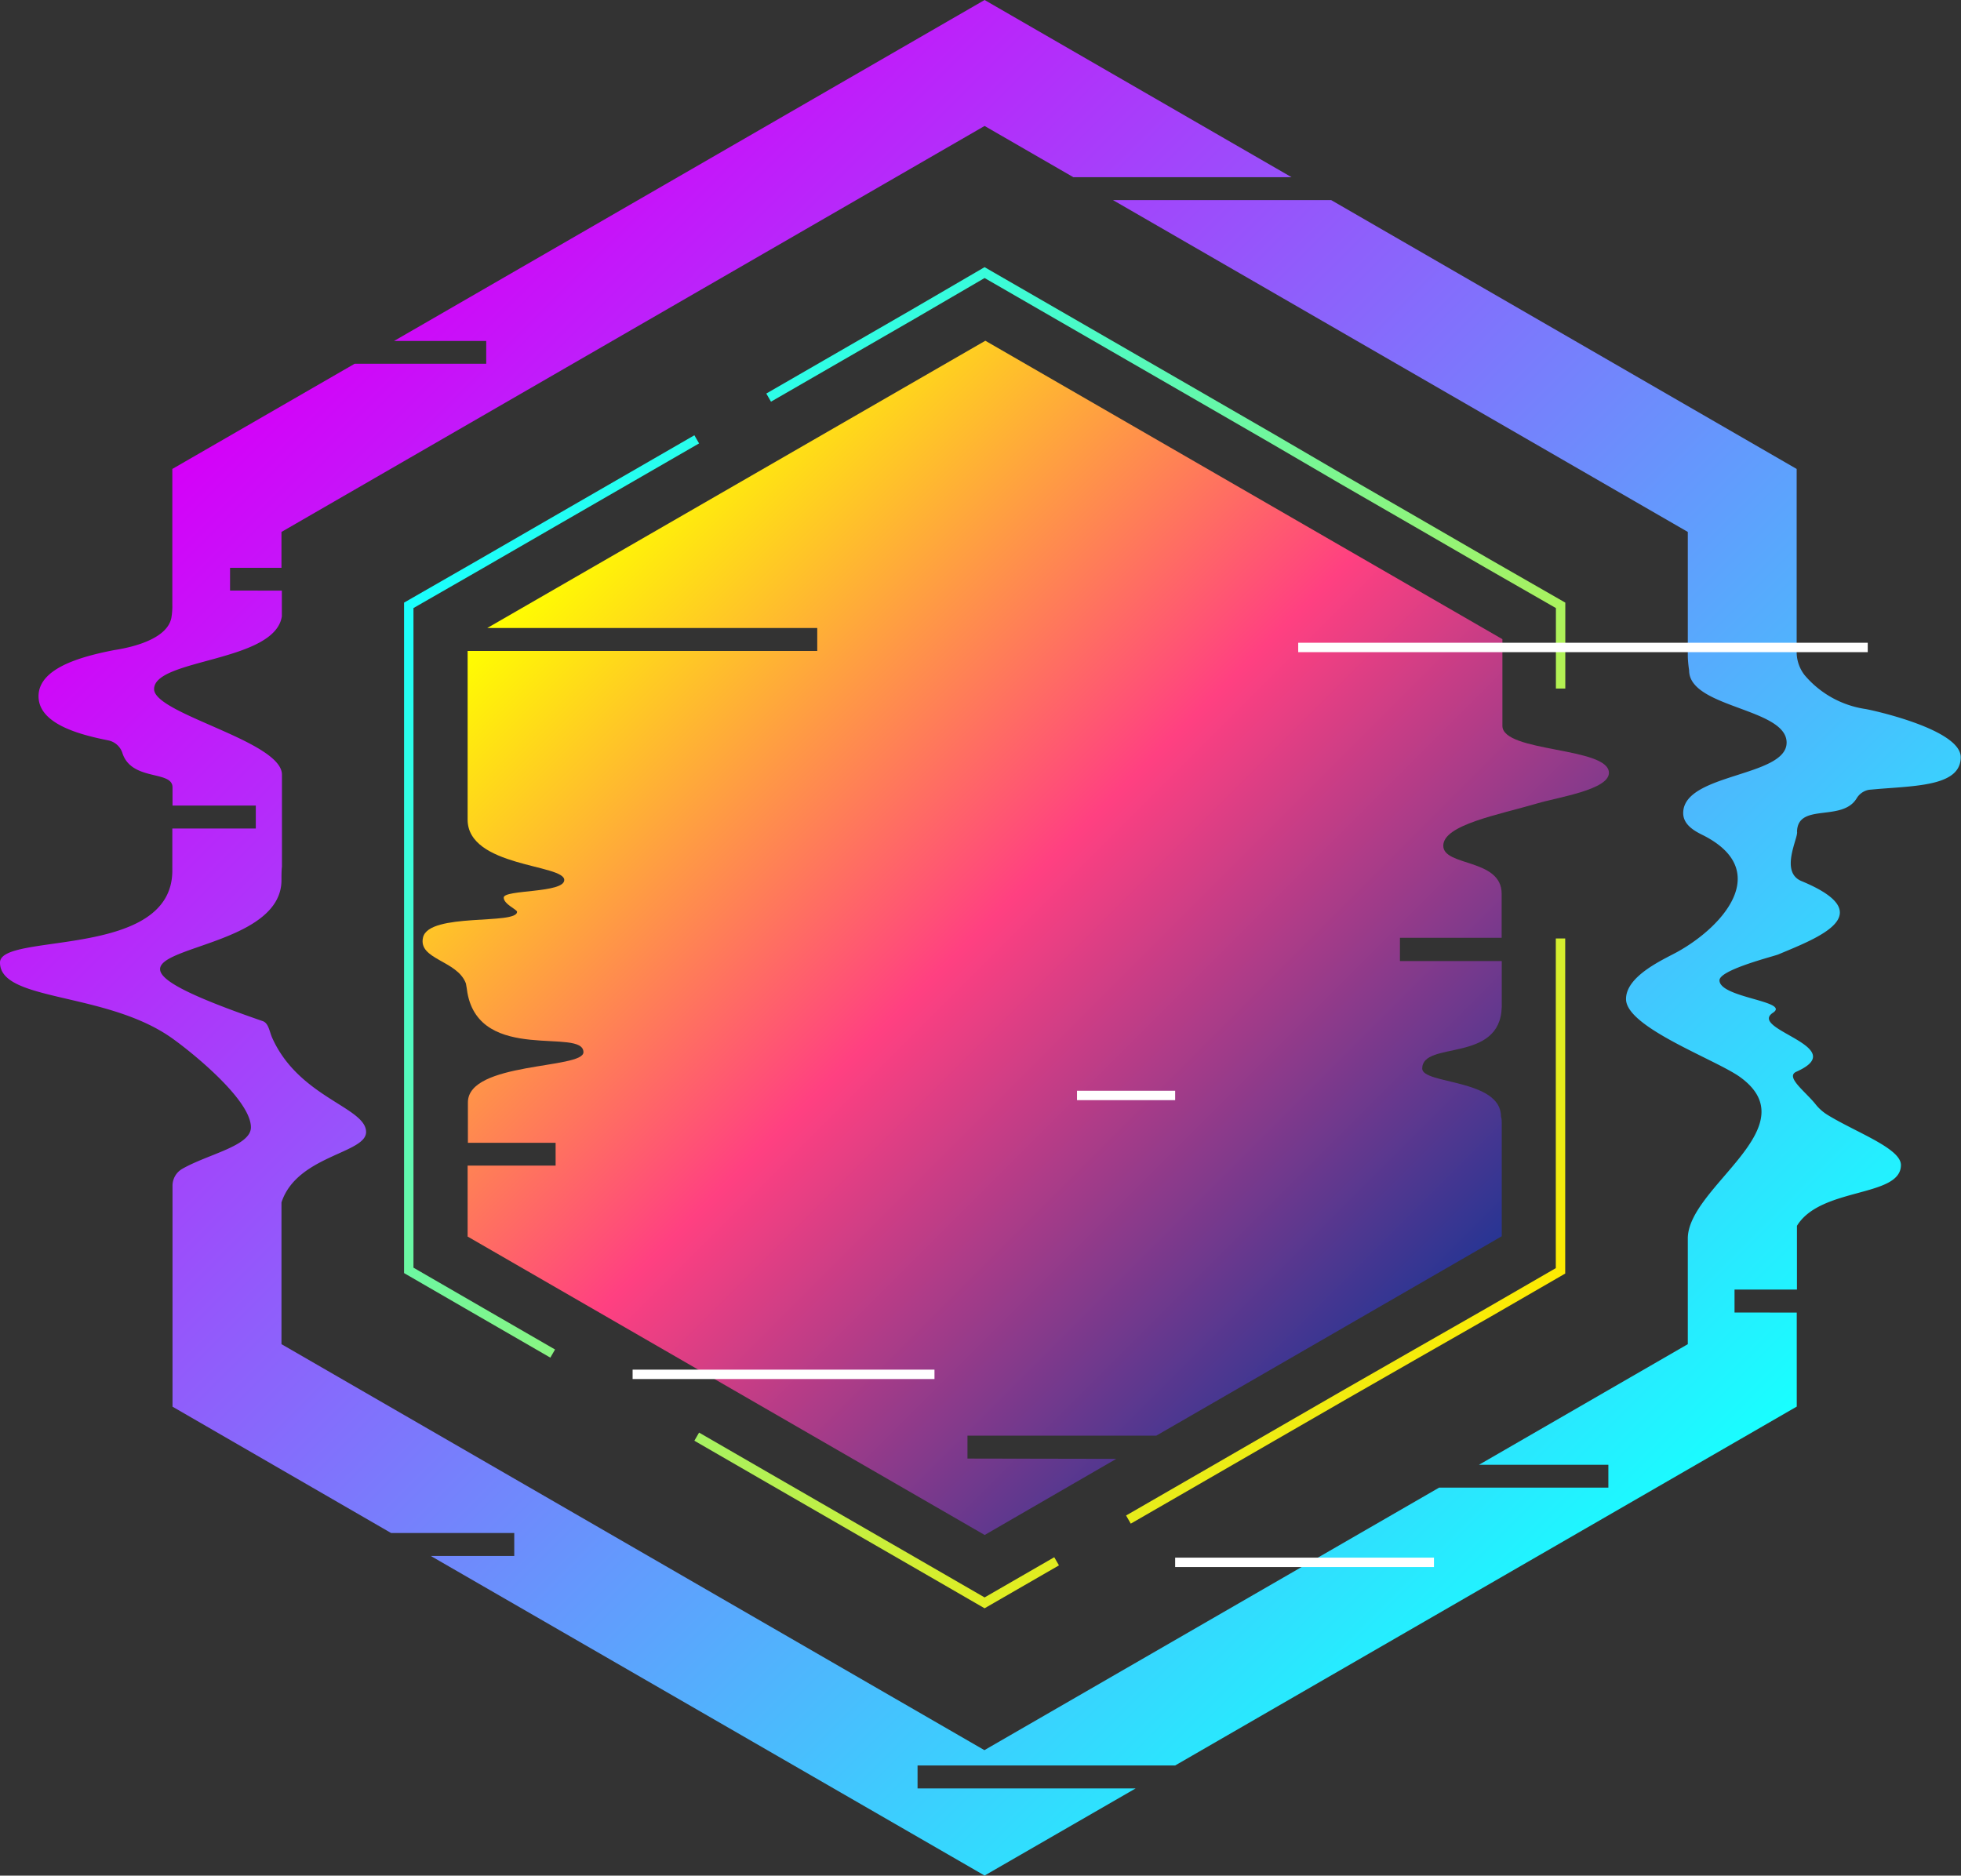 <svg
  xmlns="http://www.w3.org/2000/svg"
  xmlns:xlink="http://www.w3.org/1999/xlink"
  viewBox="0 0 208.59 199.54"
><rect x="0" y="0" width="208.59" height="199.54" fill="#333333" stroke="none"/><defs><style
    >.cls-1,.cls-4,.cls-5,.cls-6{fill:none;stroke-miterlimit:10;}.cls-1,.cls-4{strokeWidth:2px;}.cls-1{stroke:url(#linear-gradient);}.cls-2{fill:url(#linear-gradient-2);}.cls-3{fill:url(#linear-gradient-3);}.cls-4,.cls-5,.cls-6{stroke:#fff;}.cls-5{strokeWidth:3px;}.cls-6{strokeWidth:4px;}</style><linearGradient
      id="linear-gradient"
      x1="55.64"
      y1="50.67"
      x2="153.83"
      y2="148.87"
      gradientUnits="userSpaceOnUse"
    ><stop offset="0" stop-color="#18ffff" /><stop
        offset="1"
        stop-color="#ffea00"
      /></linearGradient><linearGradient
      id="linear-gradient-2"
      x1="61.8"
      y1="56.84"
      x2="148.11"
      y2="143.14"
      gradientUnits="userSpaceOnUse"
    ><stop offset="0" stop-color="#ff0" /><stop
        offset="0.49"
        stop-color="#ff4081"
      /><stop offset="1" stop-color="#283593" /></linearGradient><linearGradient
      id="linear-gradient-3"
      x1="36.59"
      y1="31.63"
      x2="172.88"
      y2="167.91"
      gradientUnits="userSpaceOnUse"
    ><stop offset="0" stop-color="#d500f9" /><stop
        offset="1"
        stop-color="#18ffff"
      /></linearGradient></defs><title>Asset 1</title><g
    id="Layer_2"
    data-name="Layer 2"
  ><g id="OBJECTS"><path
        class="cls-1"
        d="M89.42,37.88l7.66-4.42L104.73,29l7.66,4.42,7.66,4.42,7.66,4.42,7.65,4.42L143,51.14l7.66,4.42L158.33,60,166,64.4v8.85h0M81.76,42.3l7.66-4.42M58.79,144l-7.65-4.42-7.66-4.43V64.4L51.14,60l7.65-4.42,7.66-4.42,7.66-4.42m38.28,119.36-7.66,4.42-7.65-4.42-7.66-4.42-7.66-4.42-7.65-4.42m91.88-53v35.36l-7.66,4.43L150.68,144,143,148.4l-7.66,4.42-7.65,4.42-7.66,4.42"
      /><path
        class="cls-2"
        d="M102.91,155.17v-2.44H123l36.74-21.21v-12c0-.25,0-.49-.08-.74,0-4-8.38-3.42-8.38-5.1,0-3,8.31-.53,8.46-6.56v-4.88H148.91V99.77h10.82V96.31c0-.41,0-.82,0-1.23,0-3.77-6.21-2.88-6.21-5.11s5.93-3.3,10-4.5c2.21-.66,7.62-1.45,7.62-3.25,0-2.77-11.33-2.16-11.33-5,0-.24,0-.48,0-.72V68l-55-31.75L51.83,66.81h35.1v2.44H49.74V87.19c0,5.06,10.28,4.74,10.28,6.43,0,1.42-6.44,1-6.44,1.87,0,.7,1.42,1.27,1.42,1.51,0,1.42-9.36.06-10,2.72-.56,2.37,3.65,2.43,4.56,4.91.07.32.1.64.16,1,1.37,7.53,12.34,3.65,12.34,6.31,0,1.81-12.29,1-12.29,5.34,0,.3,0,.59,0,.88v3.42H59.1V124H49.74v7.55l55,31.75,14-8.1Z"
      /><path
        class="cls-3"
        d="M184.5,139.63v-2.44h6.64v-2.68c0-.46,0-3.63,0-4.1,2.53-4.15,11.06-3,11.06-6.47,0-1.78-4.82-3.49-7.82-5.34a4.91,4.91,0,0,1-1.21-1.06c-1.08-1.39-3.37-3-2.06-3.54,5.87-2.63-5.23-4.48-2.52-6.26,1.89-1.24-5.69-1.58-5.69-3.45,0-1.12,5.81-2.56,6.25-2.75,4.21-1.77,11-4.28,2.44-7.82-2.3-1-.28-4.61-.44-5.25.08-3.1,4.78-1,6.33-3.52a1.92,1.92,0,0,1,1.34-.93l1.14-.1c4.28-.33,8.6-.42,8.6-3.37s-9.39-5-10.12-5.12a10.48,10.48,0,0,1-6.48-3.6,4,4,0,0,1-.85-2.53h0V49.89L141.6,21.29H118.39l61.14,35.3V69.7c0,.53.06,1.07.14,1.62,0,4,10.37,4,10.37,7.68s-11,3.25-11,7.5c0,1.33,1.39,2,2.2,2.4,7.19,3.7,2.2,9.56-2.77,12.34-1.33.75-5.56,2.54-5.51,5.08.06,3,9.55,6.4,12.14,8.27,7.37,5.35-5.57,11.67-5.57,17.17,0,.52,0,1.34,0,1.73V143l-22.21,12.83h13.76v2.43h-18l-48.37,27.93L29.94,143V129.31c0-.46,0-.92,0-1.39,1.64-5,9-5.2,9-7.49,0-2.64-7.16-3.65-10-10.05-.28-.64-.37-1.54-1-1.75-25.67-8.86,2-5.46,2-15,0-.48,0-1,.05-1.43V83.78c0-.46,0-.92,0-1.37,0-3.56-13.6-6.46-13.6-9.1,0-3.25,12.84-2.84,13.59-7.74,0-.69,0-1.35,0-2v-.74H24.47V60.41h5.47V56.59L104.73,13.4l9.44,5.45h23.21L104.73,0,41.92,36.27h9.8V38.7h-14L18.33,49.89V64.27a7.27,7.27,0,0,1-.11,1.5c-.57,2.63-5.56,3.3-6.12,3.4-3.94.76-8,2.06-8,4.9s4.06,4,7,4.61l.44.09A2,2,0,0,1,13,80.05c.94,3.11,5.35,1.86,5.35,3.71V85.7h8.86v2.44H18.33v4.47C18.33,102.1,0,99.16,0,102.4c0,4.17,11.22,3.08,18.23,8,2.06,1.45,8.46,6.58,8.46,9.53,0,2-4.62,2.86-7.34,4.44a2.07,2.07,0,0,0-1,1.79c0,.65,0,1.38,0,1.66v21.83L41.6,163.09H54.7v2.44H45.82l58.91,34,16.07-9.27H97.6v-2.44H125l66.12-38.18v-10Z"
      /><line
        class="cls-4"
        x1="138.09"
        y1="68.88"
        x2="198.67"
        y2="68.88"
      /><line class="cls-4" x1="67.29" y1="146.21" x2="99.4" y2="146.21" /><line
        class="cls-5"
        x1="114.56"
        y1="116.54"
        x2="125"
        y2="116.54"
      /><line
        class="cls-6"
        x1="125"
        y1="166.21"
        x2="152.53"
        y2="166.21"
      /></g></g></svg>

